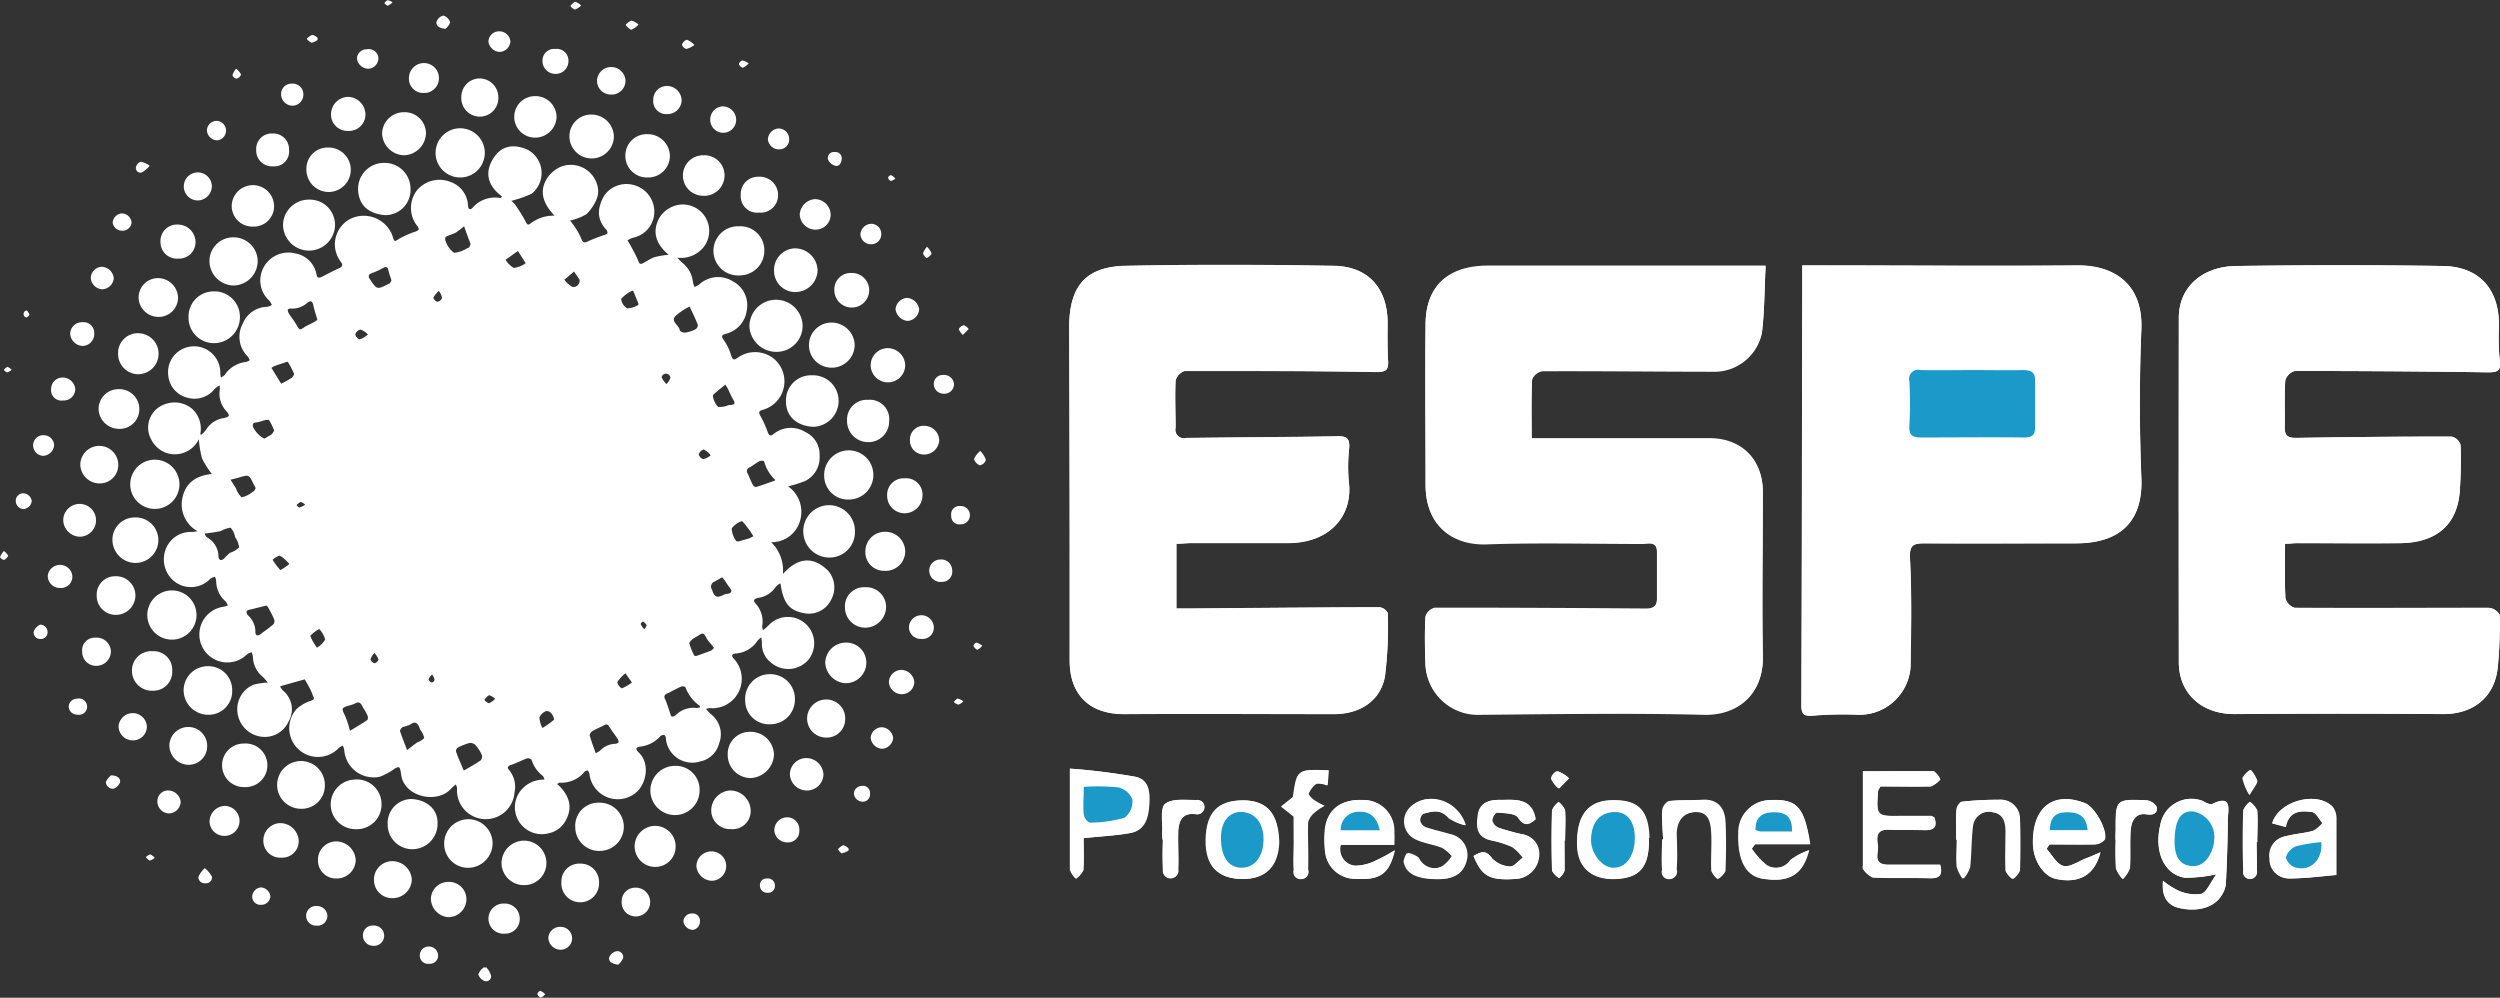 <svg id="mito_colours" data-name="mito colours" xmlns="http://www.w3.org/2000/svg" viewBox="0 0 304.82 121.65"><rect x="0" y="0" width="304.82" height="121.65" fill="#333333" stroke="none"/><defs><style>.cls-1{fill:#fff;}.cls-2{fill:#1b99c8;}</style></defs><title>espe</title><g id="Layer_1" data-name="Layer 1"><path class="cls-1" d="M3159.42,484h-2.91q-15.47,0-30.93,0c-4.87,0-7.57,2.47-7.62,7.07-0.06,6.54,0,13.09,0,19.63,0,5.23,3.57,7.33,7.43,7.2,6.35-.22,12.72-0.07,19.08-0.05,0.73,0,1.72-.34,1.7,1,0,1.91,0,3.82,0,5.73,0,1-.5,1.23-1.37,1.23-8.58-.06-17.15-0.11-25.73-0.1a1.59,1.59,0,0,0-1.13,1.06c-0.1,1.9-.06,3.82,0,5.73a6.4,6.4,0,0,0,6.68,6.18c9.08,0,18.16-.2,27.22,0,4.43,0.12,7.33-2.76,7.24-7.06-0.14-6.66,0-13.33,0-20,0-4-2.58-6.59-6.56-6.58-6,0-12,0-18,0h-3.63c0-2.59-.06-4.93.06-7.25a1.67,1.67,0,0,1,1.28-1c7,0,14.07,0,21.11.06a5.92,5.92,0,0,0,5.63-4.75C3159.28,489.52,3159.27,486.82,3159.42,484Zm63.33,33.93c0.71,0,1.19-.09,1.67-0.09,4.13,0,8.27,0,12.4,0,4.47-.07,7-2.31,7.24-6.46a52.9,52.9,0,0,0,.09-5.53,1.5,1.5,0,0,0-1.09-1q-9.44,0-18.87.16c-1,0-1.5-.17-1.48-1.28,0-1.91-.06-3.83.07-5.73a1.67,1.67,0,0,1,1.15-1.15q11.75,0,23.5.16c1.22,0,1.69-.14,1.5-1.5a26.21,26.21,0,0,1-.1-4.06c0.08-4.52-2.33-7.33-6.85-7.4-8.39-.13-16.79-0.12-25.18,0-4.24.06-7,2.65-7,6.3q0,21,0,42c0,3.89,2.86,6.36,6.81,6.33q12.68-.1,25.36,0c3.68,0,6.31-2,6.71-5.65a53.31,53.31,0,0,0,.25-6.44,1.71,1.71,0,0,0-1.31-.86c-7.9,0-15.79.05-23.69,0a1.67,1.67,0,0,1-1.13-1.17C3222.68,522.43,3222.75,520.27,3222.75,517.91Zm-135.17,0c0.73,0,1.33-.08,1.94-0.08,3.83,0,7.66,0,11.49,0,5.42,0.06,8.16-3.5,7.58-7.57a21.29,21.29,0,0,1,.06-4.06c0.05-1-.18-1.41-1.33-1.39-6.17.12-12.34,0.13-18.52,0.21a1.06,1.06,0,0,1-1.32-1.27c0-1.91-.07-3.83,0-5.73a1.67,1.67,0,0,1,1.12-1.18c7.78,0,15.56,0,23.33.13,1.19,0,1.54-.24,1.46-1.4-0.11-1.47-.08-3-0.06-4.44,0.06-4.27-2.29-7-6.53-7.1-8.46-.13-16.92-0.16-25.38,0-5,.1-6.93,2.57-6.91,7.56q0.1,20.28.06,40.57c0,4.18,2.44,6.55,6.66,6.52,8.52-.06,17,0,25.56,0,3.12,0,5.68-1.57,6.22-4.61a48.16,48.16,0,0,0,.34-7.72,1.32,1.32,0,0,0-1-.69c-7.59,0-15.18.09-22.77,0.15h-2v-7.89ZM3163.89,484c0,2.15,0,4.06,0,6q0,23.79-.1,47.58c0,1,.26,1.38,1.4,1.28a44.66,44.66,0,0,1,5.54-.11,6.24,6.24,0,0,0,6.37-5.86c0.07-4.38.16-8.77-.07-13.14-0.09-1.75.44-1.91,1.88-1.9,6.11,0.06,12.22,0,18.33,0,5.41,0,8.21-2.64,8-7.95-0.24-6-.25-12.1,0-18.14,0.23-5.66-3.49-7.83-7.79-7.79-10.24.1-20.49,0-30.73,0h-2.81ZM3180,551.31a1.4,1.4,0,0,0-.4-0.17c-1.23,0-2.47,0-3.7,0-3,0-3,0-2.79-3.06a2.32,2.32,0,0,1,.31-0.55c1.95,0,4,0,6.11,0a3,3,0,0,0,1.17-.84,2.45,2.45,0,0,0-.79-1c-2.87-.07-5.74,0-8.64,0,0,4,0,7.76,0,11.52a0.76,0.76,0,0,0,0,.36,3,3,0,0,0,1.21,1.06c2.34,0.11,4.69,0,7,.09,1.22,0,1.52-.44,1.2-1.64h-6.33c-2,0-1.12-1.48-1.27-2.42s-0.13-1.9,1.28-1.86,3,0,4.44.05C3180.07,552.87,3180.32,552.36,3180,551.31Zm27.89,7.72c-0.2,1.91.54,3,2,3.32,2.29,0.52,4.29-.13,5.14-1.57a3.18,3.18,0,0,0,.51-1.35c0.12-2.57.22-5.14,0.23-7.71,0-1.24.68-3.36-2-2a2.59,2.59,0,0,1-1-.4,3.84,3.84,0,0,0-5.23,2.94c-0.77,3.2.49,6,3,6.39a17.61,17.61,0,0,0,3.85-.42c-0.79,1.08-1.18,2.18-1.85,2.4a5,5,0,0,1-2.8-.41A8.93,8.93,0,0,1,3207.86,559Zm-131.6-5.22c2.06-.22,3.84-0.33,5.58-0.63s2.2-1.77,2.32-3.33,0-3.16-1.61-3.52a78.78,78.78,0,0,0-8-1c0,4.45,0,8.39,0,12.33a2.75,2.75,0,0,0,.7,1.08,2.83,2.83,0,0,0,.9-1.06C3076.33,556.43,3076.26,555.14,3076.26,553.81Zm124,1.72c-0.61.27-1.22,0.55-1.84,0.79-0.91.35-1.95,1.09-2.72,0.89s-1.38-1.35-2.05-2.09l0.37-.53c1.83,0,3.65,0,5.48,0a1.63,1.63,0,0,0,1.26-.61c0.38-1.1-1.23-3.94-2.35-4.39-3.87-1.55-6.49.46-6.4,4.9,0,2.06,1.29,4,2.81,4.31C3197.54,559.36,3199.49,558.44,3200.25,555.53Zm-86.13-.9c0-.76,0-1.19,0-1.62a3.75,3.75,0,0,0-3.86-3.85c-2.51-.11-4.18,1.08-4.54,3.36a12.17,12.17,0,0,0,0,2.94,3.69,3.69,0,0,0,3.78,3.31c2.87,0.15,4-.55,4.69-3.48a19.92,19.92,0,0,1-2.22,1.21,5.86,5.86,0,0,1-2.62.67,2,2,0,0,1-1.75-2.55h6.55Zm50.71-.08c-0.74-4.64-1.63-5.54-5-5.38a3.9,3.9,0,0,0-3.71,4c-0.11,3.34.92,5.27,3,5.58,3.13,0.47,4.8-.4,5.58-3.47a8.11,8.11,0,0,0-2.24,1.18,2.15,2.15,0,0,1-2.94.63,9.14,9.14,0,0,1-1.81-2l0.42-.55h6.74Zm58-2.1c0.37-2,1.85-2,3.26-1.81,0.48,0.08.84,0.87,1.26,1.34a3.69,3.69,0,0,1-1.12.94c-1.11.31-2.28,0.37-3.39,0.67a2.38,2.38,0,0,0-1.93,2.74,2.32,2.32,0,0,0,2.33,2.4c2,0,4.08-.28,5.75-0.42,0-2.29,0-4.54,0-6.79a2.43,2.43,0,0,0-.43-1.5c-1.86-2-6.56-.77-7.34,2Zm-77.61,1.35c-0.09-3.45-1.38-4.72-4.68-4.62-2.87.09-4.22,1.93-4.08,5.57,0.1,2.64,1.8,4.13,4.62,4C3144.1,558.7,3145.27,557.29,3145.18,553.81Zm-21.39,2.2c1,2.54,2,3,5.23,2.78a3,3,0,0,0,2.7-2.62,2.43,2.43,0,0,0-2.08-2.83,28.23,28.23,0,0,1-2.84-.79,1.31,1.31,0,0,1-.77-0.85,1.28,1.28,0,0,1,.56-1c0.91,0.09,2.25.06,2.62,0.62,0.84,1.25,1.37.78,2.11,0.21-0.45-2.75-2.57-2.33-4.35-2.37-1.19,0-2.41.22-2.63,1.74s-0.28,2.76,1.57,3.19a12.13,12.13,0,0,1,2.6.82,5.58,5.58,0,0,1,1.28,1.29c-0.51.39-1.06,1.12-1.53,1.08a3.26,3.26,0,0,1-2.25-1C3125.28,555.18,3124.7,555.49,3123.79,556Zm-28-6.79c-3.13,0-4.56,1.46-4.62,4.84q-0.07,4.66,4.34,4.74c2.89,0.06,4.48-1.56,4.53-4.58C3100,550.89,3098.66,549.26,3095.75,549.21Zm27,3c-1-3.1-4.59-4.06-6.48-2.35a2.42,2.42,0,0,0,.57,4.11c1,0.44,2.13.58,3.16,1a4.68,4.68,0,0,1,1.18,1,4.07,4.07,0,0,1-1.16,1.23,2.15,2.15,0,0,1-3-1,2.84,2.84,0,0,0-1.31-.58,2.46,2.46,0,0,0-.4,1c0.26,1.52,1.61,2.15,4.19,2.17,1.67,0,2.95-.57,3.36-2.25a2.59,2.59,0,0,0-2-3.22c-1-.3-2-0.51-3-0.85a1.17,1.17,0,0,1-.67-0.77,1,1,0,0,1,.43-0.88c1.11-.28,2.23-0.64,3.18.53A6,6,0,0,0,3122.76,552.24Zm24.17,1.71h-0.12c0,1.23-.07,2.47,0,3.69a0.88,0.88,0,1,0,1.66,0c0.1-1.41.05-2.83,0-4.24,0-1.61.78-2.7,2.34-2.77,1.76-.08,2,1.4,2,2.74s-0.08,3,0,4.42a2.67,2.67,0,0,0,.75,1,2.43,2.43,0,0,0,.86-0.92c0.07-2,.1-4.06,0-6.08-0.1-1.68-1-2.75-2.85-2.63-1.35.08-2.71,0-4,.15a1.47,1.47,0,0,0-.75,1.13C3146.75,551.61,3146.87,552.78,3146.92,553.95Zm35.73,0.08h0.08c0,1.11-.08,2.22,0,3.32a4.51,4.51,0,0,0,.72,1.42,4.11,4.11,0,0,0,.79-1.37c0.18-1.64.14-3.3,0.34-4.94a2,2,0,0,1,2.52-1.78c1.32,0.19,1.58,1.2,1.58,2.33,0,1.6-.08,3.2,0,4.8a2.55,2.55,0,0,0,.82,1,2.49,2.49,0,0,0,.82-1c0.06-2.09.08-4.18,0-6.27a2.33,2.33,0,0,0-2.53-2.38,40.25,40.25,0,0,0-4.53.24,1.48,1.48,0,0,0-.59,1.11C3182.6,551.68,3182.65,552.86,3182.65,554Zm-80.79-2.84c0,1,0,2.06,0,3.17s-0.11,2.23,0,3.33a0.88,0.88,0,1,0,1.66-.06c0.07-1.91-.06-3.82,0-5.73a2.41,2.41,0,0,1,.87-1.24,6.8,6.8,0,0,1,1.15-.76,8.73,8.73,0,0,1-1.1-.59,2.29,2.29,0,0,1-.86-0.85,2.84,2.84,0,0,1,1-1.28,2.8,2.8,0,0,1,1.33.22l0.14-1.83c-3.8-.14-3.8-0.14-4.29,3.24l-1.45,1.16Zm-16,2.82h0a35,35,0,0,0,0,3.69,0.93,0.93,0,1,0,1.84-.08c0.08-1.53-.06-3.08,0-4.62,0.07-1.24.45-2.28,2.1-2.11a0.87,0.87,0,1,0,.09-1.7c-1.29,0-2.9-.22-3.76.45-0.63.49-.29,2.25-0.36,3.44A7.21,7.21,0,0,0,3085.89,554Zm116.19,0a33.83,33.83,0,0,0,0,3.5,3.7,3.7,0,0,0,.83,1.31,3.59,3.59,0,0,0,.85-1.32c0.12-1.47,0-2.95.08-4.42,0.05-1.19.52-2.35,1.89-2.16,0.95,0.13,1.37-.09,1.32-0.86a1.65,1.65,0,0,0-1.27-.84c-3.77-.15-3.77-0.12-3.74,3.68C3202.08,553.22,3202.08,553.59,3202.08,554Zm17.21,0.32h0c0-1.29.07-2.58,0-3.86a2.86,2.86,0,0,0-.91-1.07,2.6,2.6,0,0,0-.78,1c-0.06,2.45-.06,4.9,0,7.35a0.84,0.84,0,1,0,1.63,0C3219.34,556.61,3219.28,555.44,3219.28,554.28Zm-84.4-.19h0c0-1.23.06-2.47,0-3.69a2.68,2.68,0,0,0-.78-1,2.57,2.57,0,0,0-.81,1q-0.08,3.69,0,7.38a2.41,2.41,0,0,0,.86.9,2.33,2.33,0,0,0,.66-0.89C3134.93,556.56,3134.89,555.32,3134.89,554.09Zm83.49-5.59c0.51-.93.95-1.36,0.9-1.72a3.88,3.88,0,0,0-.79-1.31,2.66,2.66,0,0,0-.94,1A6.31,6.31,0,0,0,3218.38,548.5Zm-83-2a3.64,3.64,0,0,0-1.37-.85,1.19,1.19,0,0,0-.74.93,3.5,3.5,0,0,0,.89,1.17Z" transform="translate(-2944.14 -451.62)"/><path class="cls-1" d="M3159.42,484c-0.14,2.84-.13,5.54-0.45,8.2a5.92,5.92,0,0,1-5.63,4.75c-7,0-14.07-.09-21.11-0.06a1.67,1.67,0,0,0-1.28,1c-0.12,2.33-.06,4.66-0.06,7.25h3.63c6,0,12,0,18,0,4,0,6.57,2.57,6.56,6.58,0,6.67-.11,13.34,0,20,0.09,4.3-2.8,7.18-7.24,7.06-9.07-.24-18.15-0.08-27.22,0a6.4,6.4,0,0,1-6.68-6.18c-0.07-1.91-.11-3.83,0-5.73a1.59,1.59,0,0,1,1.13-1.06c8.58,0,17.15,0,25.73.1,0.88,0,1.4-.19,1.37-1.23,0-1.91,0-3.82,0-5.73,0-1.36-1-1-1.7-1-6.36,0-12.72-.17-19.08.05-3.86.14-7.4-2-7.43-7.2,0-6.54-.07-13.09,0-19.63,0-4.6,2.74-7.06,7.62-7.07q15.47,0,30.93,0h2.91Z" transform="translate(-2944.14 -451.62)"/><path class="cls-1" d="M3222.75,517.91c0,2.36-.06,4.52.05,6.66a1.67,1.67,0,0,0,1.13,1.17c7.9,0,15.79,0,23.69,0a1.71,1.71,0,0,1,1.31.86,53.31,53.31,0,0,1-.25,6.44c-0.4,3.64-3,5.68-6.71,5.65q-12.68-.1-25.36,0c-3.95,0-6.8-2.44-6.81-6.33q-0.05-21,0-42c0-3.64,2.77-6.24,7-6.3,8.39-.11,16.79-0.13,25.18,0,4.52,0.07,6.93,2.88,6.85,7.4a26.21,26.21,0,0,0,.1,4.06c0.19,1.35-.29,1.52-1.5,1.5q-11.75-.18-23.5-0.16a1.67,1.67,0,0,0-1.15,1.15c-0.13,1.9,0,3.82-.07,5.73,0,1.1.46,1.29,1.48,1.28q9.43-.17,18.87-0.16a1.5,1.5,0,0,1,1.09,1,52.9,52.9,0,0,1-.09,5.53c-0.27,4.15-2.77,6.39-7.24,6.46-4.13.06-8.27,0-12.4,0C3223.93,517.82,3223.45,517.87,3222.75,517.91Z" transform="translate(-2944.14 -451.62)"/><path class="cls-1" d="M3087.57,517.91v7.89h2c7.59-.06,15.18-0.13,22.77-0.15a1.32,1.32,0,0,1,1,.69,48.16,48.16,0,0,1-.34,7.72c-0.54,3-3.1,4.63-6.22,4.61-8.52,0-17-.07-25.56,0-4.22,0-6.67-2.33-6.66-6.52q0-20.28-.06-40.57c0-5,1.93-7.46,6.91-7.56,8.46-.17,16.92-0.14,25.38,0,4.24,0.07,6.59,2.83,6.53,7.1,0,1.48,0,3,.06,4.44,0.08,1.17-.26,1.42-1.46,1.4-7.78-.12-15.55-0.15-23.33-0.13a1.67,1.67,0,0,0-1.12,1.18c-0.11,1.9,0,3.82,0,5.73a1.06,1.06,0,0,0,1.32,1.27c6.17-.09,12.34-0.09,18.52-0.21,1.16,0,1.38.4,1.33,1.39a21.29,21.29,0,0,0-.06,4.06c0.58,4.07-2.16,7.64-7.58,7.57-3.83,0-7.66,0-11.49,0C3088.9,517.82,3088.3,517.87,3087.57,517.91Z" transform="translate(-2944.14 -451.62)"/><path class="cls-1" d="M3163.89,484h2.81c10.25,0,20.49.07,30.73,0,4.3,0,8,2.13,7.79,7.79-0.25,6-.24,12.1,0,18.14,0.21,5.31-2.59,7.95-8,7.95-6.11,0-12.22,0-18.33,0-1.43,0-2,.15-1.88,1.9,0.23,4.37.14,8.76,0.07,13.14a6.24,6.24,0,0,1-6.37,5.86,44.66,44.66,0,0,0-5.54.11c-1.14.11-1.4-.23-1.4-1.28q0.07-23.79.1-47.58C3163.9,488,3163.89,486.13,3163.89,484Zm20.89,12.85v0c-2.15,0-4.3,0-6.45,0a1.12,1.12,0,0,0-1.37,1.39,50,50,0,0,1,0,5.33c-0.07,1.17.32,1.51,1.45,1.49,4.18-.07,8.36-0.1,12.54,0,1,0,1.33-.32,1.33-1.24q0-2.86,0-5.72c0-1-.46-1.23-1.39-1.19C3188.85,496.88,3186.81,496.83,3184.79,496.83Z" transform="translate(-2944.14 -451.62)"/><path class="cls-1" d="M3180,551.31c0.35,1,.09,1.56-1.17,1.49-1.48-.09-3,0-4.44-0.05s-1.44.87-1.28,1.86-0.72,2.43,1.27,2.42h6.33c0.32,1.2,0,1.67-1.2,1.64-2.34-.07-4.69,0-7-0.09a3,3,0,0,1-1.21-1.06,0.76,0.76,0,0,1,0-.36c0-3.76,0-7.52,0-11.52,2.9,0,5.77,0,8.64,0a2.45,2.45,0,0,1,.79,1,3,3,0,0,1-1.17.84c-2.08.09-4.16,0-6.11,0a2.32,2.32,0,0,0-.31.55c-0.22,3.1-.22,3.1,2.79,3.06,1.23,0,2.47,0,3.7,0A1.4,1.4,0,0,1,3180,551.31Z" transform="translate(-2944.14 -451.62)"/><path class="cls-1" d="M3207.86,559a8.93,8.93,0,0,0,1.87,1.19,5,5,0,0,0,2.8.41c0.67-.22,1.06-1.31,1.85-2.4a17.61,17.61,0,0,1-3.85.42c-2.51-.37-3.77-3.19-3-6.39a3.84,3.84,0,0,1,5.23-2.94,2.59,2.59,0,0,0,1,.4c2.7-1.36,2,.75,2,2,0,2.57-.11,5.14-0.23,7.71a3.18,3.18,0,0,1-.51,1.35c-0.84,1.44-2.85,2.09-5.14,1.57C3208.4,562,3207.66,560.95,3207.86,559Zm1.44-5.22c-0.1,2.3.65,3.39,2.32,3.4,1.25,0,2.37-1.4,2.49-3.15a3.17,3.17,0,0,0-2.54-3.5C3210.09,550.45,3209.4,551.44,3209.3,553.81Z" transform="translate(-2944.14 -451.62)"/><path class="cls-1" d="M3076.26,553.81c0,1.33.07,2.62,0,3.89a2.83,2.83,0,0,1-.9,1.06,2.75,2.75,0,0,1-.7-1.08c-0.05-3.94,0-7.88,0-12.33a78.78,78.78,0,0,1,8,1c1.65,0.36,1.73,2,1.61,3.52s-0.51,3-2.32,3.33S3078.32,553.59,3076.26,553.81Zm0-6.27c0,1.3-.06,2.33,0,3.36a1.4,1.4,0,0,0,.69,1,15.47,15.47,0,0,0,4.29-.6,2.57,2.57,0,0,0,.92-2.23,2.44,2.44,0,0,0-1.7-1.47A25.16,25.16,0,0,0,3076.25,547.54Z" transform="translate(-2944.14 -451.62)"/><path class="cls-1" d="M3200.25,555.53c-0.76,2.9-2.7,3.82-5.44,3.24-1.52-.32-2.77-2.24-2.81-4.31-0.09-4.44,2.53-6.45,6.4-4.9,1.12,0.45,2.73,3.28,2.35,4.39a1.63,1.63,0,0,1-1.26.61c-1.82.07-3.65,0-5.48,0l-0.37.53c0.67,0.74,1.24,1.87,2.05,2.09s1.81-.53,2.72-0.89C3199,556.08,3199.63,555.8,3200.25,555.53Zm-6.16-2.7h4.58c-0.13-1.9-1.27-2.22-2.67-2.18S3194.05,551.43,3194.09,552.83Z" transform="translate(-2944.14 -451.62)"/><path class="cls-1" d="M3114.12,554.63h-6.55a2,2,0,0,0,1.75,2.55,5.86,5.86,0,0,0,2.62-.67,19.92,19.92,0,0,0,2.22-1.21c-0.68,2.93-1.82,3.62-4.69,3.48a3.69,3.69,0,0,1-3.78-3.31,12.17,12.17,0,0,1,0-2.94c0.36-2.28,2-3.46,4.54-3.36a3.75,3.75,0,0,1,3.86,3.85C3114.15,553.44,3114.12,553.87,3114.12,554.63Zm-1.76-1.78c-0.36-1.69-1.27-2.34-2.64-2.24a2.18,2.18,0,0,0-2.12,2.24h4.76Z" transform="translate(-2944.14 -451.62)"/><path class="cls-1" d="M3164.83,554.56h-6.74l-0.42.55a9.14,9.14,0,0,0,1.81,2,2.15,2.15,0,0,0,2.94-.63,8.11,8.11,0,0,1,2.24-1.18c-0.78,3.06-2.46,3.94-5.58,3.47-2.08-.31-3.11-2.24-3-5.58a3.9,3.9,0,0,1,3.71-4C3163.21,549,3164.09,549.91,3164.83,554.56Zm-2.21-1.58c0.08-1.75-.72-2.35-2.21-2.34s-2.27.58-2.23,2.15a2.36,2.36,0,0,0,.58.19C3160,553,3161.19,553,3162.63,553Z" transform="translate(-2944.14 -451.62)"/><path class="cls-1" d="M3222.79,552.45l-1.63-.44c0.78-2.75,5.48-4,7.34-2a2.43,2.43,0,0,1,.43,1.5c0,2.25,0,4.5,0,6.79-1.67.14-3.71,0.43-5.75,0.42a2.32,2.32,0,0,1-2.33-2.4,2.38,2.38,0,0,1,1.93-2.74c1.11-.3,2.28-0.36,3.39-0.67a3.69,3.69,0,0,0,1.12-.94c-0.42-.47-0.78-1.27-1.26-1.34C3224.64,550.42,3223.16,550.44,3222.79,552.45Zm4.38,1.85a17.78,17.78,0,0,0-3.12.52,2.11,2.11,0,0,0-1.2,1.35,1.78,1.78,0,0,0,1.11,1.2C3225.82,557.94,3227.36,556.48,3227.17,554.3Z" transform="translate(-2944.14 -451.62)"/><path class="cls-1" d="M3145.18,553.81c0.09,3.48-1.08,4.9-4.14,5-2.82.09-4.52-1.4-4.62-4-0.13-3.63,1.22-5.48,4.08-5.57C3143.8,549.08,3145.09,550.36,3145.18,553.81Zm-1.72.1c0-2-.87-3.29-2.38-3.28-1.81,0-2.86,1.17-2.95,3.28-0.07,1.66,1.25,3.42,2.63,3.51C3142.31,557.52,3143.41,556.08,3143.47,553.9Z" transform="translate(-2944.14 -451.62)"/><path class="cls-1" d="M3123.79,556c0.91-.52,1.49-0.82,2.21.27a3.26,3.26,0,0,0,2.25,1c0.48,0,1-.69,1.53-1.08a5.58,5.58,0,0,0-1.28-1.29,12.13,12.13,0,0,0-2.6-.82c-1.85-.43-1.78-1.79-1.57-3.19s1.45-1.77,2.63-1.74c1.78,0,3.89-.39,4.35,2.37-0.73.57-1.27,1-2.11-.21-0.37-.56-1.71-0.52-2.62-0.62a1.28,1.28,0,0,0-.56,1,1.31,1.31,0,0,0,.77.85,28.23,28.23,0,0,0,2.84.79,2.43,2.43,0,0,1,2.08,2.83,3,3,0,0,1-2.7,2.62C3125.82,559,3124.83,558.54,3123.79,556Z" transform="translate(-2944.14 -451.62)"/><path class="cls-1" d="M3095.75,549.21c2.91,0,4.3,1.68,4.25,5,0,3-1.64,4.64-4.53,4.58s-4.39-1.63-4.34-4.74C3091.18,550.67,3092.62,549.17,3095.75,549.21Zm-2.74,4.55c0,2.22.94,3.65,2.48,3.66s2.72-1.38,2.72-3.48-1-3.25-2.67-3.32C3094,550.57,3093,551.82,3093,553.76Z" transform="translate(-2944.14 -451.62)"/><path class="cls-1" d="M3122.76,552.24a6,6,0,0,1-2-.86c-1-1.16-2.08-.81-3.18-0.53a1,1,0,0,0-.43.88,1.17,1.17,0,0,0,.67.77c1,0.34,2,.55,3,0.85a2.59,2.59,0,0,1,2,3.22c-0.42,1.69-1.69,2.26-3.36,2.25-2.58,0-3.93-.65-4.19-2.17a2.46,2.46,0,0,1,.4-1,2.84,2.84,0,0,1,1.31.58,2.15,2.15,0,0,0,3,1,4.07,4.07,0,0,0,1.16-1.23,4.68,4.68,0,0,0-1.18-1c-1-.4-2.16-0.54-3.16-1a2.42,2.42,0,0,1-.57-4.11C3118.17,548.18,3121.75,549.13,3122.76,552.24Z" transform="translate(-2944.14 -451.62)"/><path class="cls-1" d="M3146.92,553.95c-0.05-1.17-.18-2.34-0.12-3.5a1.47,1.47,0,0,1,.75-1.13c1.34-.15,2.7-0.07,4-0.15,1.9-.11,2.75,1,2.85,2.63,0.12,2,.09,4.06,0,6.08a2.43,2.43,0,0,1-.86.92,2.67,2.67,0,0,1-.75-1c-0.07-1.47.06-3,0-4.42s-0.24-2.82-2-2.74c-1.55.07-2.36,1.16-2.34,2.77,0,1.41.07,2.83,0,4.24a0.88,0.88,0,1,1-1.66,0c-0.11-1.22,0-2.46,0-3.69h0.12Z" transform="translate(-2944.14 -451.62)"/><path class="cls-1" d="M3182.65,554c0-1.17-.05-2.34,0-3.51a1.48,1.48,0,0,1,.59-1.11,40.25,40.25,0,0,1,4.53-.24,2.33,2.33,0,0,1,2.53,2.38c0.12,2.08.1,4.18,0,6.27a2.49,2.49,0,0,1-.82,1,2.55,2.55,0,0,1-.82-1c-0.07-1.6,0-3.2,0-4.8,0-1.13-.26-2.14-1.58-2.33a2,2,0,0,0-2.52,1.78c-0.19,1.64-.15,3.3-0.34,4.94a4.11,4.11,0,0,1-.79,1.37,4.51,4.51,0,0,1-.72-1.42c-0.11-1.1,0-2.21,0-3.32h-0.08Z" transform="translate(-2944.14 -451.62)"/><path class="cls-1" d="M3101.86,551.19l-1.54-1.23,1.45-1.16c0.49-3.38.49-3.38,4.29-3.24l-0.14,1.83a2.8,2.8,0,0,0-1.33-.22,2.84,2.84,0,0,0-1,1.28,2.29,2.29,0,0,0,.86.85,8.73,8.73,0,0,0,1.1.59,6.8,6.8,0,0,0-1.15.76,2.41,2.41,0,0,0-.87,1.24c-0.07,1.91.06,3.82,0,5.73a0.88,0.88,0,1,1-1.66.06c-0.09-1.1,0-2.22,0-3.33S3101.86,552.15,3101.86,551.19Z" transform="translate(-2944.14 -451.62)"/><path class="cls-1" d="M3085.89,554a7.21,7.21,0,0,1-.06-0.92c0.07-1.19-.27-2.95.36-3.44,0.86-.67,2.47-0.45,3.76-0.45a0.87,0.87,0,1,1-.09,1.7c-1.65-.17-2,0.88-2.1,2.11-0.08,1.53.06,3.08,0,4.62a0.93,0.93,0,1,1-1.84.08,35,35,0,0,1,0-3.69h0Z" transform="translate(-2944.14 -451.62)"/><path class="cls-1" d="M3202.08,554c0-.37,0-0.74,0-1.11,0-3.8,0-3.83,3.74-3.68a1.65,1.65,0,0,1,1.27.84c0.06,0.77-.37,1-1.32.86-1.37-.19-1.84,1-1.89,2.16-0.07,1.47,0,3-.08,4.42a3.59,3.59,0,0,1-.85,1.32,3.7,3.7,0,0,1-.83-1.31A33.24,33.24,0,0,1,3202.08,554Z" transform="translate(-2944.14 -451.62)"/><path class="cls-1" d="M3219.28,554.28c0,1.16.06,2.32,0,3.48a0.84,0.84,0,1,1-1.63,0c-0.09-2.45-.09-4.9,0-7.35a2.6,2.6,0,0,1,.78-1,2.86,2.86,0,0,1,.91,1.07c0.12,1.28,0,2.57,0,3.86h0Z" transform="translate(-2944.14 -451.62)"/><path class="cls-1" d="M3134.89,554.09c0,1.23,0,2.47,0,3.69a2.33,2.33,0,0,1-.66.89,2.41,2.41,0,0,1-.86-0.9q-0.13-3.69,0-7.38a2.57,2.57,0,0,1,.81-1,2.68,2.68,0,0,1,.78,1c0.1,1.22,0,2.46,0,3.69h0Z" transform="translate(-2944.14 -451.62)"/><path class="cls-1" d="M3218.38,548.5a6.31,6.31,0,0,1-.84-2,2.66,2.66,0,0,1,.94-1,3.88,3.88,0,0,1,.79,1.31C3219.32,547.14,3218.89,547.57,3218.38,548.5Z" transform="translate(-2944.14 -451.62)"/><path class="cls-1" d="M3135.35,546.49l-1.22,1.25a3.5,3.5,0,0,1-.89-1.17,1.19,1.19,0,0,1,.74-0.93A3.64,3.64,0,0,1,3135.35,546.49Z" transform="translate(-2944.14 -451.62)"/><path class="cls-2" d="M3192.27,498q0,2.86,0,5.72c0,0.91-.32,1.24-1.33,1.24-4.18-.05-8.36,0-12.55,0-1.13,0-1.52-.32-1.44-1.49a51.26,51.26,0,0,0,0-5.34,1.12,1.12,0,0,1,1.38-1.39c2.15,0.05,4.3,0,6.45,0v0c2,0,4.06.05,6.09,0C3191.81,496.77,3192.27,497,3192.27,498Z" transform="translate(-2944.14 -451.62)"/><path class="cls-2" d="M3214.11,554.06c-0.13,1.75-1.24,3.17-2.5,3.16-1.67,0-2.42-1.11-2.32-3.41s0.79-3.36,2.27-3.25A3.18,3.18,0,0,1,3214.11,554.06Z" transform="translate(-2944.14 -451.62)"/><path class="cls-2" d="M3081.27,551.32a15.56,15.56,0,0,1-4.3.6,1.42,1.42,0,0,1-.69-1c-0.1-1,0-2.06,0-3.36a24.71,24.71,0,0,1,4.23.07,2.44,2.44,0,0,1,1.7,1.47A2.56,2.56,0,0,1,3081.27,551.32Z" transform="translate(-2944.14 -451.62)"/><path class="cls-2" d="M3198.67,552.84h-4.59c0-1.42.58-2.14,1.92-2.18S3198.54,550.93,3198.67,552.84Z" transform="translate(-2944.14 -451.62)"/><path class="cls-2" d="M3112.37,552.85h-4.76a2.17,2.17,0,0,1,2.11-2.25C3111.1,550.51,3112,551.16,3112.37,552.85Z" transform="translate(-2944.14 -451.62)"/><path class="cls-2" d="M3162.63,553c-1.44,0-2.65,0-3.86,0a2.34,2.34,0,0,1-.59-0.19c0-1.56.79-2.13,2.24-2.15S3162.7,551.22,3162.63,553Z" transform="translate(-2944.14 -451.62)"/><path class="cls-2" d="M3227.17,554.3c0.19,2.18-1.35,3.63-3.21,3.07a1.78,1.78,0,0,1-1.11-1.2,2.11,2.11,0,0,1,1.2-1.35A17.78,17.78,0,0,1,3227.17,554.3Z" transform="translate(-2944.14 -451.62)"/><path class="cls-2" d="M3143.47,553.9c-0.05,2.18-1.16,3.61-2.71,3.52-1.38-.09-2.7-1.86-2.63-3.51,0.09-2.12,1.14-3.28,2.95-3.28C3142.59,550.62,3143.51,551.88,3143.47,553.9Z" transform="translate(-2944.14 -451.62)"/><path class="cls-2" d="M3098.2,553.94c0,2.1-1.08,3.5-2.71,3.48s-2.5-1.44-2.48-3.67c0-1.94,1-3.19,2.53-3.13C3097.19,550.7,3098.2,552,3098.2,553.94Z" transform="translate(-2944.14 -451.62)"/></g><path class="cls-1" d="M2981.29,534.45l-3,.85a2,2,0,0,0,.35.52,2.94,2.94,0,0,1,.68,3.78,3.17,3.17,0,0,1-3.57,1.8,3.36,3.36,0,0,1-2.66-2.94,3.24,3.24,0,0,1,2-3.37,9.74,9.74,0,0,1,1.7-.25,7.31,7.31,0,0,0-.65-0.73,3.21,3.21,0,0,1-1.16-2.38,3,3,0,0,0-.15-0.59,1.87,1.87,0,0,0-.6.29,3.41,3.41,0,1,1-2.82-5.83,2.58,2.58,0,0,0,.51-0.17,1.91,1.91,0,0,0-.29-0.5,3.25,3.25,0,0,1-1.13-2.47,2,2,0,0,0-.15-0.52,1.83,1.83,0,0,0-.55.23,3.26,3.26,0,0,1-4.55.21,3.45,3.45,0,0,1-.65-4.32,3.24,3.24,0,0,1,2.82-1.58,2.67,2.67,0,0,0,.79-0.1,3.73,3.73,0,0,1-1.81-4.14c0.42-1.81,1.7-2.63,3.57-2.83a11.43,11.43,0,0,1-1.2-1.9,12.19,12.19,0,0,1-.38-2.34,3.26,3.26,0,0,1-4.14,1.61,3.34,3.34,0,0,1-1.67-1.57,3,3,0,0,1,1.63-4.29,3.35,3.35,0,0,1,3.34.53,3.29,3.29,0,0,1,1,3.14l0.19,0a4,4,0,0,0,.54-0.6,3.07,3.07,0,0,1,2.16-1.4c0.69-.15.76-0.3,0.32-0.82a3.11,3.11,0,0,1-.83-2.58,3.33,3.33,0,0,0,0-.57,2.08,2.08,0,0,0-.61.41,3.12,3.12,0,0,1-3.34,1.08,3.07,3.07,0,0,1-2.33-2.78,3.13,3.13,0,0,1,1.85-3.21A3.2,3.2,0,0,1,2971,497c0,0.18,0,.36.09,0.65a1.78,1.78,0,0,0,.45-0.32,3.58,3.58,0,0,1,2.62-1.58,1.73,1.73,0,0,0,.43-0.2,1.92,1.92,0,0,0-.25-0.47,3.36,3.36,0,0,1-.6-4,3.26,3.26,0,0,1,3-2.05,1.81,1.81,0,0,0,.55-0.22,1.94,1.94,0,0,0-.31-0.53,3.32,3.32,0,0,1-.66-4.13,3.43,3.43,0,0,1,3.87-1.62,3.17,3.17,0,0,1,2.55,2.6c0.08,0.43.33,0.39,0.64,0.24,0.71-.36,1.42-0.74,2.15-1.07,0.42-.19.39-0.42,0.19-0.73a3.49,3.49,0,0,1,1.47-5.41,3.74,3.74,0,0,1,4.8,2.2c0.24,0.83.24,0.75,0.94,0.3a12.07,12.07,0,0,1,1.82-.79,0.83,0.83,0,0,0,.44-0.26,0.65,0.65,0,0,0-.2-0.47,3.53,3.53,0,0,1,0-4.33,3.59,3.59,0,0,1,4.1-1,3.18,3.18,0,0,1,2.11,2.83c0,0.36.19,0.71,0.56,0.31a3.61,3.61,0,0,1,3.23-1.21,0.41,0.41,0,0,0,.21,0,0.8,0.8,0,0,0,.15-0.17c-1.78-1.31-2.21-3-.93-4.83,0.94-1.36,2.36-1.59,4-.89a3.22,3.22,0,0,1,.54,5.39,14,14,0,0,1-2.47.87,3.39,3.39,0,0,1,.5.52,18.66,18.66,0,0,1,1.15,1.84c0.16,0.3.28,0.7,0.62,0.45a4.54,4.54,0,0,1,3-1c-1.43-1.5-1.93-3-.87-4.63a3.85,3.85,0,0,1,1.68-1.36,3.34,3.34,0,0,1,4.34,2.09,2.6,2.6,0,0,1-.08,2,5.49,5.49,0,0,1-1.19,1.72,7.33,7.33,0,0,1-2,.78,5.94,5.94,0,0,1,.45.57,8.78,8.78,0,0,1,.91,1.59c0.2,0.56.4,0.59,0.89,0.34s1.23-.49,1.85-0.73a0.9,0.9,0,0,0,.47-0.22,0.64,0.64,0,0,0-.19-0.49c-1.2-1.32-1-2.71-.21-4.11a3.3,3.3,0,0,1,3.48-1.32,3.37,3.37,0,0,1,2.61,2.91,3.25,3.25,0,0,1-2.59,3.55,2.37,2.37,0,0,0-.66.33c0.12,0.19.25,0.38,0.35,0.57,0.32,0.6.66,1.19,0.92,1.81,0.12,0.29.18,0.6,0.56,0.42s0.94-.58,1.45-0.76a11.13,11.13,0,0,1,1.74-.3c-1.67-1.38-2.08-3-1-4.71a3.58,3.58,0,0,1,1.76-1.27,3.22,3.22,0,0,1,3.44,5.13,3.57,3.57,0,0,1-3.14,1.21,6.18,6.18,0,0,0,.58.6,3.45,3.45,0,0,1,1.32,2.39,4.6,4.6,0,0,0,.18.58,2.65,2.65,0,0,0,.58-0.3,3.38,3.38,0,0,1,4.07-.41,3.3,3.3,0,0,1,1.73,3.57,3.37,3.37,0,0,1-2.45,2.82c-0.71.2-.68,0.32-0.27,0.91a6.54,6.54,0,0,1,.81,1.73c0.16,0.5.32,0.68,0.78,0.33a3.63,3.63,0,0,1,4.52.17,3.6,3.6,0,0,1-1.41,6.15c-0.55.15-.55,0.34-0.29,0.8a12.6,12.6,0,0,1,.87,1.93c0.15,0.4.33,0.53,0.67,0.26a3.34,3.34,0,0,1,3.9-.28,3,3,0,0,1,1.75,2.91,3.18,3.18,0,0,1-1.77,3.07,15,15,0,0,1-2.07.65,3.8,3.8,0,0,1,1.49,4.09,3.6,3.6,0,0,1-3.55,2.72,4.81,4.81,0,0,1,1.43,3.87c1.81-2,3.65-2.23,5.53-.37a3.12,3.12,0,0,1,.32,3.57,3,3,0,0,1-3.25,1.59c-1.85-.35-2.55-1.21-2.9-3.65a2,2,0,0,0-.55.4,3.08,3.08,0,0,1-2.17,1.38c-0.44.08-.67,0.29-0.33,0.67a3.24,3.24,0,0,1,.82,2.79,2,2,0,0,0,.1.48,6.6,6.6,0,0,0,.67-0.58,3.21,3.21,0,0,1,4.86,4.19,3.24,3.24,0,0,1-4.52.37,2.87,2.87,0,0,1-1.14-2.44,4,4,0,0,0-.09-0.67,3.16,3.16,0,0,0-.47.44,3.43,3.43,0,0,1-2.64,1.53c-0.47.05-.55,0.29-0.25,0.61a3.59,3.59,0,0,1-2.94,6.05,2.16,2.16,0,0,0-.42.09,5.1,5.1,0,0,0,.59.65,3.07,3.07,0,0,1,1,3.56,3,3,0,0,1-2.34,2.21,3.22,3.22,0,0,1-4.15-2.82,0.56,0.56,0,0,0-.18-0.42,0.63,0.63,0,0,0-.5.16,3.89,3.89,0,0,1-2.5,1.27c-0.65.1-.41,0.45-0.11,0.73,1.44,1.38.91,4.09-.66,5.1a3.47,3.47,0,0,1-5.36-2.44,1,1,0,0,0-.21-0.48,0.47,0.47,0,0,0-.37.12,3.67,3.67,0,0,1-3.1,1.36,1.09,1.09,0,0,0-.26.17c1.41,1.25,2,2.77,1,4.5a3,3,0,0,1-2,1.49,3.28,3.28,0,0,1-3.34-5.33,3.54,3.54,0,0,1,2.78-1.2,1.15,1.15,0,0,0-.17-0.43,4,4,0,0,1-1.4-2,0.62,0.62,0,0,0-.56-0.16c-0.64.23-1.25,0.57-1.9,0.78s-0.41.48-.19,0.75a3.2,3.2,0,0,1,.57,2.64,3.51,3.51,0,0,1-7-.54,2,2,0,0,0-.15-0.45,5.7,5.7,0,0,0-.56.49c-1.56,1.8-5.24,1.16-6-1.19-0.1-.32-0.12-0.66-0.19-1a0.69,0.69,0,0,0-.19-0.41,0.93,0.93,0,0,0-.5.17,8.06,8.06,0,0,1-1.84,1,3.6,3.6,0,0,1-4.33-3.3,1.71,1.71,0,0,0-.18-0.5,2,2,0,0,0-.46.27,3.5,3.5,0,1,1-5.12-4.78,4.85,4.85,0,0,1,1.65-.94c0.38-.15.54-0.23,0.29-0.64C2982.12,535.87,2981.71,535.15,2981.29,534.45Zm-12.19-17.77a1.43,1.43,0,0,0,.09.23,0.57,0.57,0,0,0,.18.22,2.71,2.71,0,0,1,1.41,2.42,0.47,0.47,0,0,0,.25.36,0.61,0.61,0,0,0,.43-0.19,8.68,8.68,0,0,1,.71-0.69,3,3,0,0,0,1.12-.66,2.57,2.57,0,0,0-.48-1.25,2.43,2.43,0,0,0-.55-1.16,3.24,3.24,0,0,0-1.2.41C2970.43,516.52,2969.78,516.58,2969.11,516.68Zm60.37,21.2a0.47,0.47,0,0,0,0-.19,4.77,4.77,0,0,1-1.76-2.29,0.63,0.63,0,0,0-.52-0.07c-0.58.26-1.14,0.59-1.72,0.86a0.42,0.42,0,0,0-.23.67c0.24,0.56.41,1.15,0.61,1.73a0.83,0.83,0,0,0,.2.41,0.75,0.75,0,0,0,.49-0.19,3,3,0,0,1,2.49-.87A2,2,0,0,0,3029.48,537.88Zm-52.84-12.43-2,.5a0.72,0.72,0,0,0-.42.18,0.64,0.64,0,0,0,.15.5,2.71,2.71,0,0,1,.92,2.1,0.43,0.43,0,0,0,.17.35,0.47,0.47,0,0,0,.38-0.09c0.55-.4,1.11-0.79,1.63-1.24a0.64,0.64,0,0,0,.12-0.58,13.64,13.64,0,0,0-.73-1.46A1,1,0,0,0,2976.63,525.45Zm40.14,18a2.18,2.18,0,0,0,.54-0.31,2.65,2.65,0,0,1,1.85-.83,0.56,0.56,0,0,0,.41-0.19,0.89,0.89,0,0,0-.18-0.5c-0.29-.43-0.61-0.84-0.89-1.28s-0.37-.48-0.75-0.27-0.91.41-1.34,0.67a0.74,0.74,0,0,0-.37.52C3016.23,542,3016.5,542.66,3016.77,543.45Zm-33.93-52.84c-0.19-.67-0.38-1.2-0.49-1.75s-0.35-.63-0.77-0.3a2.69,2.69,0,0,1-2,.68,0.52,0.52,0,0,0-.36.14,1.08,1.08,0,0,0,.16.5c0.34,0.51.73,1,1,1.51s0.41,0.44.78,0.18,0.84-.43,1.25-0.67A2.16,2.16,0,0,0,2982.84,490.61Zm17.81,54.92a0.15,0.15,0,0,0,.12,0c0.69-.4,1.39-0.78,2-1.22a0.71,0.71,0,0,0,.11-0.66,4.72,4.72,0,0,0-.76-1.18,0.9,0.9,0,0,0-.73-0.26,6.81,6.81,0,0,0-1.44.57,0.53,0.53,0,0,0-.21.47C3000,544,3000.33,544.71,3000.66,545.53Zm-13.85-4.8c0.74-.45,1.46-0.86,2.13-1.32a0.67,0.67,0,0,0,0-.59c-0.17-.39-0.43-0.74-0.62-1.11s-0.41-.58-0.85-0.33a2.87,2.87,0,0,1-.6.22c-1.14.34-1.11,0.32-.61,1.38A11.52,11.52,0,0,1,2986.81,540.74Zm51.83-30.53a0.14,0.14,0,0,0,0-.1,4.85,4.85,0,0,1-1.33-2.25,0.77,0.77,0,0,0-.56,0c-0.42.22-.79,0.53-1.2,0.76a0.48,0.48,0,0,0-.24.75c0.22,0.45.39,0.92,0.62,1.36a0.56,0.56,0,0,0,.38.29C3037.08,510.77,3037.85,510.49,3038.64,510.21Zm-37.9-31a9.25,9.25,0,0,1-1,.77c-0.39.22-.85,0.31-1.24,0.53a0.61,0.61,0,0,0,0,.56,3,3,0,0,0,1,1.38,3.35,3.35,0,0,0,1.61-.56,0.46,0.46,0,0,0,.2-0.07,0.82,0.82,0,0,0,.21-0.46C3001.26,480.7,3001,480,3000.74,479.24Zm-6.95,63.87c0.41-.31.81-0.64,1.23-0.93a2.28,2.28,0,0,0,.85-0.53,2.21,2.21,0,0,0-.47-1,1.69,1.69,0,0,1-.08-0.2c-0.22-.58-0.49-0.93-1.16-0.44a7.18,7.18,0,0,1-.88.29,0.69,0.69,0,0,0-.36.49C2993.18,541.57,2993.48,542.3,2993.79,543.12ZM3028.23,489a7,7,0,0,0-1.78,1.2c-0.53.65,0.52,1.09,0.59,1.75a0.91,0.91,0,0,0,.69.22,4.19,4.19,0,0,0,1.21-.4,0.63,0.63,0,0,0,.29-0.52C3028.94,490.49,3028.59,489.78,3028.23,489Zm-52.91,22.14c-0.11-.22-0.23-0.43-0.33-0.64-0.5-1-.5-1-1.6-0.69-0.37.12-.76,0.2-1.14,0.3l0.66,1.05a2.69,2.69,0,0,0,.7,1.1,3.25,3.25,0,0,0,1.31-.65,0.78,0.78,0,0,0,.23-0.16A1.88,1.88,0,0,0,2975.32,511.11Zm55.89,19.48-0.35-.44a4.9,4.9,0,0,1-.53-0.67c-0.42-.78-0.44-0.8-1.21-0.29a2.75,2.75,0,0,0-.31.17,1.67,1.67,0,0,0-.63.63,7.34,7.34,0,0,0,.62,1.55,0.47,0.47,0,0,0,.33,0c0.58-.2,1.16-0.41,1.73-0.63A1.53,1.53,0,0,0,3031.21,530.59Zm-52.8-32.21a13.69,13.69,0,0,0,1.26-.7,0.73,0.73,0,0,0,.32-0.53,11.7,11.7,0,0,0-.76-1.45,0.64,0.64,0,0,0-.26.06c-0.47.15-.94,0.31-1.4,0.48a1.53,1.53,0,0,0-.33.21C2977.61,497.08,2978,497.73,2978.41,498.38Zm13.47-12.59c-0.14-.45-0.3-0.85-0.39-1.26s-0.28-.47-0.65-0.26a8,8,0,0,1-1.34.61c-0.45.16-.5,0.39-0.26,0.75,0.86,1.29.87,1.29,2.26,0.58a0.54,0.54,0,0,0,.19-0.1A2.65,2.65,0,0,0,2991.88,485.79Zm40.68,12.71c-0.55.45-1,.81-1.45,1.21a0.52,0.52,0,0,0,0,.4,2.27,2.27,0,0,0,.59,1.09A2.56,2.56,0,0,0,3033,501l0.28,0c0.43-.06.53-0.22,0.28-0.62s-0.43-.88-0.65-1.32A5.57,5.57,0,0,0,3032.56,498.5ZM3036,517c-0.16-.25-0.26-0.41-0.36-0.57s-0.31-.42-0.47-0.62a3,3,0,0,0-.56-0.65,2.4,2.4,0,0,0-1.26.91,3,3,0,0,0,.56,1.53,0.65,0.65,0,0,0,.39,0c0.41-.11.81-0.22,1.21-0.35A4.57,4.57,0,0,0,3036,517Zm-58.41-12.82a6.75,6.75,0,0,0-.66-1.36,2,2,0,0,0-.9.16l-0.42.11c-0.31.07-.74,0-0.63,0.56a3.2,3.2,0,0,0,1.36,1.44l0.06,0c0.29-.17.58-0.33,0.86-0.51A1.92,1.92,0,0,0,2977.54,504.16ZM3032.2,522l-0.91.52a0.65,0.65,0,0,0-.33,1c0.28,1,.7,1,1.46.6a1.34,1.34,0,0,1,.42-0.09c0.49-.09.62-0.31,0.29-0.73s-0.4-.59-0.6-0.88C3032.43,522.29,3032.32,522.18,3032.2,522ZM3022,488.69c-0.22-.55-0.41-1-0.61-1.52a0.24,0.24,0,0,0-.17-0.11,4.36,4.36,0,0,0-1.34,1,1.5,1.5,0,0,0,.73,1.15,2.45,2.45,0,0,0,1.31-.39A0.3,0.3,0,0,0,3022,488.69Zm-13.78-5-0.93-1.47-1.51,1.07a3,3,0,0,0,1,1A3.24,3.24,0,0,0,3008.2,483.74Zm-25.12,44.6a4.15,4.15,0,0,0-1.13.86,6.22,6.22,0,0,0,.82,1.44,2.76,2.76,0,0,0,1-1A3.08,3.08,0,0,0,2983.08,528.33Zm31.72-42.56-0.69-1-1.18,1a3,3,0,0,0,1,.88A0.77,0.77,0,0,0,3014.81,485.78Zm-4.51,54.63a8.84,8.84,0,0,0,1.39-1,1.45,1.45,0,0,0-.38-0.81,0.71,0.71,0,0,0-.63-0.22,1.54,1.54,0,0,0-.78.77A3,3,0,0,0,3010.29,540.4Zm-30.91-20a5,5,0,0,0-1.14-1,2,2,0,0,0-.88.52,8.38,8.38,0,0,0,.94,1.25A6.31,6.31,0,0,0,2979.38,520.42Zm41,13.35a4.61,4.61,0,0,0-1,1.08,1.22,1.22,0,0,0,.56.76,5.93,5.93,0,0,0,1.23-.71ZM2989,492.4a2.38,2.38,0,0,0-.9-0.6,0.89,0.89,0,0,0-.64.58,0.83,0.83,0,0,0,.54.62A2.86,2.86,0,0,0,2989,492.4Zm41.78,14.72a2.37,2.37,0,0,0-.85-0.7,0.9,0.9,0,0,0-.59.62,0.82,0.82,0,0,0,.56.56A2.21,2.21,0,0,0,3030.8,507.13Zm-33.15-20a2.61,2.61,0,0,0-.65.8,0.72,0.72,0,0,0,.5.5,0.75,0.75,0,0,0,.56-0.46A2.08,2.08,0,0,0,2997.66,487.1Zm27.75,11.35a2,2,0,0,0,.5-0.78,0.54,0.54,0,0,0-1.07-.07A2.39,2.39,0,0,0,3025.41,498.45Zm-20.87,38.35a1.89,1.89,0,0,0-.74-0.44,2,2,0,0,0-.57.59,1.28,1.28,0,0,0,.56.4A2.36,2.36,0,0,0,3004.53,536.8Zm-14.74-5.57a2,2,0,0,0-.45.77,0.7,0.7,0,0,0,.48.47,0.66,0.66,0,0,0,.49-0.45A2.28,2.28,0,0,0,2989.79,531.23Zm-8.41-18.08a1.55,1.55,0,0,0-.55-0.36,2,2,0,0,0-.51.39,0.84,0.84,0,0,0,.32.3A3.14,3.14,0,0,0,2981.38,513.15Zm41.3,15.21a1.55,1.55,0,0,0,.33-0.54,1.28,1.28,0,0,0-.45-0.44,0.63,0.63,0,0,0-.29.3A3.35,3.35,0,0,0,3022.68,528.35Zm-25.85,5.5a1.56,1.56,0,0,0-.42.57,0.63,0.63,0,0,0,.39.4,0.53,0.53,0,0,0,.35-0.34A1.71,1.71,0,0,0,2996.83,533.86Z" transform="translate(-2944.14 -451.62)"/><path class="cls-1" d="M3042,491.3a3.17,3.17,0,0,1-3.08,3.22,3.29,3.29,0,0,1-3.4-3A3.24,3.24,0,0,1,3042,491.3Z" transform="translate(-2944.14 -451.62)"/><path class="cls-1" d="M2991,471.48a3.15,3.15,0,0,1,3.19,3.11,3.07,3.07,0,0,1-3.09,3.26c-2-.15-3.26-1.2-3.3-3.18A3.16,3.16,0,0,1,2991,471.48Z" transform="translate(-2944.14 -451.62)"/><path class="cls-1" d="M3043.14,497.38a3.12,3.12,0,0,1,3.25,3,3.17,3.17,0,0,1-3.11,3.28c-1.83-.09-3.27-1.15-3.3-3A3.05,3.05,0,0,1,3043.14,497.38Z" transform="translate(-2944.14 -451.62)"/><path class="cls-1" d="M2978.65,479.05a3.14,3.14,0,0,1,3.21-3.09,3.07,3.07,0,0,1,3.13,3A3.17,3.17,0,1,1,2978.65,479.05Z" transform="translate(-2944.14 -451.62)"/><path class="cls-1" d="M3048.38,516.46a3.09,3.09,0,0,1-3.14,3.14,3.18,3.18,0,0,1-3.15-3A3.15,3.15,0,1,1,3048.38,516.46Z" transform="translate(-2944.14 -451.62)"/><path class="cls-1" d="M2967.13,490.3a3.05,3.05,0,0,1,3-3.15,3.1,3.1,0,0,1,3.26,3,3.17,3.17,0,0,1-3.15,3.31A3.09,3.09,0,0,1,2967.13,490.3Z" transform="translate(-2944.14 -451.62)"/><path class="cls-1" d="M3035,537a3,3,0,0,1,3-3.18,3,3,0,0,1,3.06,3,3,3,0,0,1-3,3.11A2.9,2.9,0,0,1,3035,537Z" transform="translate(-2944.14 -451.62)"/><path class="cls-1" d="M2987.59,552.72a3,3,0,0,1-.2-6.05,3,3,0,0,1,3.27,3A3,3,0,0,1,2987.59,552.72Z" transform="translate(-2944.14 -451.62)"/><path class="cls-1" d="M2997.49,552a3.08,3.08,0,0,1-3,3.16,3,3,0,0,1-3.08-2.95,2.94,2.94,0,0,1,2.88-3.17C2996,549.11,2997.53,550.16,2997.49,552Z" transform="translate(-2944.14 -451.62)"/><path class="cls-1" d="M2963.09,513.67a3,3,0,1,1-.14-6A3,3,0,1,1,2963.09,513.67Z" transform="translate(-2944.14 -451.62)"/><path class="cls-1" d="M3034.27,479.21a2.91,2.91,0,0,1,3.06,2.92,3,3,0,0,1-3,3.07A3,3,0,1,1,3034.27,479.21Z" transform="translate(-2944.14 -451.62)"/><path class="cls-1" d="M3029.44,548a3,3,0,0,1-6,0,3,3,0,0,1,3-3A2.9,2.9,0,0,1,3029.44,548Z" transform="translate(-2944.14 -451.62)"/><path class="cls-1" d="M2962.1,526.61a3,3,0,0,1,6,0A3,3,0,1,1,2962.1,526.61Z" transform="translate(-2944.14 -451.62)"/><path class="cls-1" d="M3000.3,473.26a3,3,0,1,1-.1-6A3,3,0,1,1,3000.3,473.26Z" transform="translate(-2944.14 -451.62)"/><path class="cls-1" d="M3014.28,552.49a2.82,2.82,0,0,1,2.9-3,2.94,2.94,0,1,1,.16,5.88A2.91,2.91,0,0,1,3014.28,552.49Z" transform="translate(-2944.14 -451.62)"/><path class="cls-1" d="M2972.45,535.77a2.87,2.87,0,0,1-2.92,3,3,3,0,0,1-3-2.92,2.94,2.94,0,0,1,2.92-3A2.9,2.9,0,0,1,2972.45,535.77Z" transform="translate(-2944.14 -451.62)"/><path class="cls-1" d="M2998.3,554.41a2.95,2.95,0,0,1,5.9.09,3,3,0,0,1-3,2.93A2.91,2.91,0,0,1,2998.3,554.41Z" transform="translate(-2944.14 -451.62)"/><path class="cls-1" d="M2980.75,550.23a2.91,2.91,0,1,1,3-2.9A2.83,2.83,0,0,1,2980.75,550.23Z" transform="translate(-2944.14 -451.62)"/><path class="cls-1" d="M3047.56,512.53a2.9,2.9,0,0,1-2.93-2.89A3,3,0,1,1,3047.56,512.53Z" transform="translate(-2944.14 -451.62)"/><path class="cls-1" d="M2972.5,480.56a2.94,2.94,0,0,1,3.06,2.8,3,3,0,0,1-2.88,3.07,3,3,0,0,1-3-2.91A2.89,2.89,0,0,1,2972.5,480.56Z" transform="translate(-2944.14 -451.62)"/><path class="cls-1" d="M3032.87,543.6a2.68,2.68,0,0,1,2.7-2.75,2.85,2.85,0,0,1,2.94,2.81,3,3,0,0,1-2.88,2.83A2.82,2.82,0,0,1,3032.87,543.6Z" transform="translate(-2944.14 -451.62)"/><path class="cls-1" d="M2960.57,514.71a2.77,2.77,0,0,1,2.88,2.69,2.8,2.8,0,0,1-2.72,2.86,2.84,2.84,0,0,1-2.88-2.72A2.72,2.72,0,0,1,2960.57,514.71Z" transform="translate(-2944.14 -451.62)"/><path class="cls-1" d="M3045.62,496.45a2.75,2.75,0,0,1-.19-5.5,2.83,2.83,0,0,1,2.92,2.67A2.79,2.79,0,0,1,3045.62,496.45Z" transform="translate(-2944.14 -451.62)"/><path class="cls-1" d="M2984.2,469.61a2.71,2.71,0,1,1,0,5.42,2.72,2.72,0,0,1-2.7-2.78A2.58,2.58,0,0,1,2984.2,469.61Z" transform="translate(-2944.14 -451.62)"/><path class="cls-1" d="M3010.76,556.75a2.69,2.69,0,0,1-2.75,2.79,2.72,2.72,0,0,1-2.72-2.62,2.76,2.76,0,0,1,2.62-2.8A2.73,2.73,0,0,1,3010.76,556.75Z" transform="translate(-2944.14 -451.62)"/><path class="cls-1" d="M2973.87,542.28a2.66,2.66,0,1,1,.13,5.31,2.66,2.66,0,0,1-2.78-2.59A2.63,2.63,0,0,1,2973.87,542.28Z" transform="translate(-2944.14 -451.62)"/><path class="cls-1" d="M3013.57,468.24a2.64,2.64,0,0,1,2.64-2.65,2.74,2.74,0,0,1,2.78,2.63A2.71,2.71,0,1,1,3013.57,468.24Z" transform="translate(-2944.14 -451.62)"/><path class="cls-1" d="M3023.09,473.26a2.63,2.63,0,0,1-2.7-2.73,2.6,2.6,0,0,1,2.73-2.55,2.71,2.71,0,0,1,2.7,2.62A2.65,2.65,0,0,1,3023.09,473.26Z" transform="translate(-2944.14 -451.62)"/><path class="cls-1" d="M3038.52,484.59a2.63,2.63,0,0,1,2.51-2.69,2.78,2.78,0,0,1,2.8,2.61,2.73,2.73,0,0,1-2.68,2.72A2.58,2.58,0,0,1,3038.52,484.59Z" transform="translate(-2944.14 -451.62)"/><path class="cls-1" d="M2993.37,470.55a2.75,2.75,0,0,1-2.64-2.68,2.66,2.66,0,0,1,2.64-2.57,2.6,2.6,0,0,1,2.71,2.56A2.76,2.76,0,0,1,2993.37,470.55Z" transform="translate(-2944.14 -451.62)"/><path class="cls-1" d="M3050,500.37a2.36,2.36,0,0,1,2.55,2.63,2.52,2.52,0,0,1-2.56,2.53,2.57,2.57,0,0,1-2.57-2.63A2.41,2.41,0,0,1,3050,500.37Z" transform="translate(-2944.14 -451.62)"/><path class="cls-1" d="M2975,479.25a2.53,2.53,0,0,1-2.61-2.47,2.58,2.58,0,1,1,5.17,0A2.48,2.48,0,0,1,2975,479.25Z" transform="translate(-2944.14 -451.62)"/><path class="cls-1" d="M3012,465.9a2.61,2.61,0,0,1-2.63,2.5,2.53,2.53,0,0,1,0-5.06A2.57,2.57,0,0,1,3012,465.9Z" transform="translate(-2944.14 -451.62)"/><path class="cls-1" d="M3029.93,470.55a2.45,2.45,0,0,1,2.55,2.52,2.48,2.48,0,0,1-2.66,2.42A2.47,2.47,0,1,1,3029.93,470.55Z" transform="translate(-2944.14 -451.62)"/><path class="cls-1" d="M3049.62,523.22a2.42,2.42,0,0,1,2.56,2.35,2.55,2.55,0,0,1-2.54,2.58,2.47,2.47,0,0,1-2.48-2.52A2.33,2.33,0,0,1,3049.62,523.22Z" transform="translate(-2944.14 -451.62)"/><path class="cls-1" d="M3024,557.32a2.5,2.5,0,1,1,2.52-2.48A2.47,2.47,0,0,1,3024,557.32Z" transform="translate(-2944.14 -451.62)"/><path class="cls-1" d="M3049.77,532.44a2.51,2.51,0,0,1-2.53,2.48,2.62,2.62,0,0,1-2.48-2.5,2.52,2.52,0,0,1,2.5-2.45A2.44,2.44,0,0,1,3049.77,532.44Z" transform="translate(-2944.14 -451.62)"/><path class="cls-1" d="M2961,492.25a2.48,2.48,0,1,1-.05,5,2.47,2.47,0,0,1-2.41-2.52A2.4,2.4,0,0,1,2961,492.25Z" transform="translate(-2944.14 -451.62)"/><path class="cls-1" d="M2965.14,533.39a2.31,2.31,0,0,1-2.41,2.45,2.43,2.43,0,0,1-2.5-2.41,2.35,2.35,0,0,1,2.52-2.41A2.26,2.26,0,0,1,2965.14,533.39Z" transform="translate(-2944.14 -451.62)"/><path class="cls-1" d="M2958.57,499.07a2.44,2.44,0,0,1,2.56,2.44,2.39,2.39,0,0,1-2.44,2.4,2.5,2.5,0,0,1-2.53-2.41A2.42,2.42,0,0,1,2958.57,499.07Z" transform="translate(-2944.14 -451.62)"/><path class="cls-1" d="M3052,521.22a2.28,2.28,0,0,1-2.34-2.5,2.38,2.38,0,0,1,2.48-2.26,2.42,2.42,0,0,1,2.37,2.46A2.38,2.38,0,0,1,3052,521.22Z" transform="translate(-2944.14 -451.62)"/><path class="cls-1" d="M3033.25,552.71a2.29,2.29,0,0,1-2.39-2.32,2.44,2.44,0,0,1,2.31-2.39,2.51,2.51,0,0,1,2.5,2.45A2.2,2.2,0,0,1,3033.25,552.71Z" transform="translate(-2944.14 -451.62)"/><path class="cls-1" d="M2963.49,490.26a2.42,2.42,0,0,1-2.45-2.32,2.37,2.37,0,0,1,2.28-2.41,2.47,2.47,0,0,1,2.53,2.33A2.36,2.36,0,0,1,2963.49,490.26Z" transform="translate(-2944.14 -451.62)"/><path class="cls-1" d="M2960.65,524.17a2.38,2.38,0,0,1-2.39,2.42,2.32,2.32,0,0,1-2.33-2.38,2.24,2.24,0,0,1,2.28-2.33A2.35,2.35,0,0,1,2960.65,524.17Z" transform="translate(-2944.14 -451.62)"/><path class="cls-1" d="M3012.59,559.15a2.17,2.17,0,0,1,2.27-2.23,2.24,2.24,0,0,1,2.32,2.31A2.3,2.3,0,1,1,3012.59,559.15Z" transform="translate(-2944.14 -451.62)"/><path class="cls-1" d="M3047.19,539.32a2.24,2.24,0,0,1-2.32,2.23,2.32,2.32,0,1,1,0-4.64A2.29,2.29,0,0,1,3047.19,539.32Z" transform="translate(-2944.14 -451.62)"/><path class="cls-1" d="M2969.4,542.59a2.26,2.26,0,0,1-2.26,2.28,2.38,2.38,0,0,1-2.35-2.33A2.3,2.3,0,0,1,2969.4,542.59Z" transform="translate(-2944.14 -451.62)"/><path class="cls-1" d="M2958.56,508.29a2.25,2.25,0,0,1-2.36,2.27,2.35,2.35,0,0,1-2.27-2.25A2.31,2.31,0,0,1,2958.56,508.29Z" transform="translate(-2944.14 -451.62)"/><path class="cls-1" d="M2989.74,559a2.24,2.24,0,0,1,2.16-2.38,2.39,2.39,0,0,1,2.45,2.21,2.33,2.33,0,0,1-2.28,2.3A2.21,2.21,0,0,1,2989.74,559Z" transform="translate(-2944.14 -451.62)"/><path class="cls-1" d="M2985.23,558.73a2.19,2.19,0,0,1-2.32-2.15,2.24,2.24,0,0,1,2.2-2.37,2.4,2.4,0,0,1,2.4,2.29A2.29,2.29,0,0,1,2985.23,558.73Z" transform="translate(-2944.14 -451.62)"/><path class="cls-1" d="M3004.9,463.43a2.26,2.26,0,1,1-4.51,0,2.24,2.24,0,0,1,2.08-2.24A2.29,2.29,0,0,1,3004.9,463.43Z" transform="translate(-2944.14 -451.62)"/><path class="cls-1" d="M3036.7,477.54a2,2,0,0,1-2.24-2.16,2.1,2.1,0,0,1,2.14-2.21,2.24,2.24,0,0,1,2.41,2.2A2.12,2.12,0,0,1,3036.7,477.54Z" transform="translate(-2944.14 -451.62)"/><path class="cls-1" d="M3054.41,509.94a2,2,0,0,1,2.21,2.1,2.19,2.19,0,0,1-2.12,2.16,2.12,2.12,0,0,1-2.19-2.14A2,2,0,0,1,3054.41,509.94Z" transform="translate(-2944.14 -451.62)"/><path class="cls-1" d="M2998.85,559.15a2.11,2.11,0,0,1,2.16,2.11,2.21,2.21,0,0,1-2.19,2.19,2.29,2.29,0,0,1-2.14-2.27A2.11,2.11,0,0,1,2998.85,559.15Z" transform="translate(-2944.14 -451.62)"/><path class="cls-1" d="M2978.5,556.19a2.06,2.06,0,0,1-2.25-2.07,2.11,2.11,0,0,1,2.06-2.14,2.28,2.28,0,0,1,2.25,2.1A2,2,0,0,1,2978.5,556.19Z" transform="translate(-2944.14 -451.62)"/><path class="cls-1" d="M2965.9,483.15a2,2,0,0,1-2.19-2,2,2,0,0,1,2.09-2.15,2.16,2.16,0,0,1,2.18,2.11A2,2,0,0,1,2965.9,483.15Z" transform="translate(-2944.14 -451.62)"/><path class="cls-1" d="M3045.87,487a2,2,0,0,1,2-2.1,2.12,2.12,0,0,1,2.25,2.09A2.1,2.1,0,0,1,3045.87,487Z" transform="translate(-2944.14 -451.62)"/><path class="cls-1" d="M2986.58,467.58a2,2,0,0,1-2.08-2.06,2.14,2.14,0,0,1,2-2.09,2.18,2.18,0,0,1,2.2,2.17A2,2,0,0,1,2986.58,467.58Z" transform="translate(-2944.14 -451.62)"/><path class="cls-1" d="M3050.3,496.07a2.09,2.09,0,0,1,2.06-2,2.14,2.14,0,0,1,2.15,2.13A2.1,2.1,0,0,1,3050.3,496.07Z" transform="translate(-2944.14 -451.62)"/><path class="cls-1" d="M2977.44,471.9a1.92,1.92,0,0,1-2.06-2,1.88,1.88,0,0,1,2-2,1.91,1.91,0,0,1,2,2A1.8,1.8,0,0,1,2977.44,471.9Z" transform="translate(-2944.14 -451.62)"/><path class="cls-1" d="M3042.45,548a2.06,2.06,0,0,1-2-2,2,2,0,0,1,2-1.95,2.1,2.1,0,0,1,2.09,2A2,2,0,0,1,3042.45,548Z" transform="translate(-2944.14 -451.62)"/><path class="cls-1" d="M2955.85,515.06a2,2,0,0,1-2,2,2.08,2.08,0,0,1-2-2A2,2,0,0,1,2955.85,515.06Z" transform="translate(-2944.14 -451.62)"/><path class="cls-1" d="M3045.42,477.79a1.83,1.83,0,0,1-1.88,1.83,1.92,1.92,0,0,1-1.89-1.86,2,2,0,0,1,1.83-1.86A1.93,1.93,0,0,1,3045.42,477.79Z" transform="translate(-2944.14 -451.62)"/><path class="cls-1" d="M3005.71,565.46a1.84,1.84,0,1,1-.09-3.67,1.82,1.82,0,0,1,1.89,1.83A1.77,1.77,0,0,1,3005.71,565.46Z" transform="translate(-2944.14 -451.62)"/><path class="cls-1" d="M2971.49,553.54a1.8,1.8,0,0,1-1.8-1.75,1.93,1.93,0,0,1,1.85-1.91A1.83,1.83,0,1,1,2971.49,553.54Z" transform="translate(-2944.14 -451.62)"/><path class="cls-1" d="M2994,461.14a1.83,1.83,0,0,1,3.66,0,1.8,1.8,0,0,1-1.89,1.82A1.74,1.74,0,0,1,2994,461.14Z" transform="translate(-2944.14 -451.62)"/><path class="cls-1" d="M3029.05,557.21a1.82,1.82,0,0,1,1.8-1.78,1.79,1.79,0,1,1,.09,3.58A1.94,1.94,0,0,1,3029.05,557.21Z" transform="translate(-2944.14 -451.62)"/><path class="cls-1" d="M3056.84,503.54a1.82,1.82,0,0,1,1.82,1.76,1.84,1.84,0,0,1-1.85,1.74,1.7,1.7,0,0,1-1.72-1.81A1.66,1.66,0,0,1,3056.84,503.54Z" transform="translate(-2944.14 -451.62)"/><path class="cls-1" d="M2957.66,531a1.76,1.76,0,0,1-1.68,1.8,1.69,1.69,0,0,1-1.82-1.71,1.54,1.54,0,0,1,1.6-1.72A1.74,1.74,0,0,1,2957.66,531Z" transform="translate(-2944.14 -451.62)"/><path class="cls-1" d="M3019.94,561.56a1.65,1.65,0,0,1,1.72-1.71,1.75,1.75,0,1,1,0,3.51A1.71,1.71,0,0,1,3019.94,561.56Z" transform="translate(-2944.14 -451.62)"/><path class="cls-1" d="M3023.79,463.8a1.67,1.67,0,0,1,1.65-1.7,1.8,1.8,0,0,1,1.81,1.75,1.72,1.72,0,0,1-1.78,1.68A1.58,1.58,0,0,1,3023.79,463.8Z" transform="translate(-2944.14 -451.62)"/><path class="cls-1" d="M2962.05,540.19a1.69,1.69,0,0,1-1.74,1.7,1.72,1.72,0,0,1-1.71-1.74A1.73,1.73,0,0,1,2962.05,540.19Z" transform="translate(-2944.14 -451.62)"/><path class="cls-1" d="M2968.23,476.06a1.71,1.71,0,1,1,1.74-1.73A1.75,1.75,0,0,1,2968.23,476.06Z" transform="translate(-2944.14 -451.62)"/><path class="cls-1" d="M3018.61,463.15a1.69,1.69,0,0,1-1.68-1.75,1.74,1.74,0,0,1,3.47,0A1.68,1.68,0,0,1,3018.61,463.15Z" transform="translate(-2944.14 -451.62)"/><path class="cls-1" d="M3030.74,466.2a1.6,1.6,0,0,1,1.48-1.61,1.65,1.65,0,0,1,1.68,1.67A1.58,1.58,0,1,1,3030.74,466.2Z" transform="translate(-2944.14 -451.62)"/><path class="cls-1" d="M3011.86,457.59a1.42,1.42,0,0,1,1.59,1.45,1.55,1.55,0,0,1-1.58,1.59,1.58,1.58,0,0,1-1.59-1.59A1.42,1.42,0,0,1,3011.86,457.59Z" transform="translate(-2944.14 -451.62)"/><path class="cls-1" d="M3041.6,552.86a1.38,1.38,0,0,1-1.48,1.47,1.56,1.56,0,0,1-1.57-1.53,1.59,1.59,0,0,1,1.57-1.53A1.49,1.49,0,0,1,3041.6,552.86Z" transform="translate(-2944.14 -451.62)"/><path class="cls-1" d="M3058,528.07a1.37,1.37,0,0,1-1.5,1.45,1.43,1.43,0,0,1-1.53-1.52A1.52,1.52,0,0,1,3058,528.07Z" transform="translate(-2944.14 -451.62)"/><path class="cls-1" d="M3054.08,536.26a1.57,1.57,0,0,1-1.56-1.47,1.55,1.55,0,0,1,1.46-1.49,1.62,1.62,0,0,1,1.64,1.48A1.51,1.51,0,0,1,3054.08,536.26Z" transform="translate(-2944.14 -451.62)"/><path class="cls-1" d="M2951.46,523.31a1.48,1.48,0,0,1-1.5-1.48,1.51,1.51,0,0,1,3,0A1.38,1.38,0,0,1,2951.46,523.31Z" transform="translate(-2944.14 -451.62)"/><path class="cls-1" d="M2954.18,490.91a1.3,1.3,0,0,1,1.45,1.33,1.46,1.46,0,0,1-1.36,1.56,1.58,1.58,0,0,1-1.57-1.47A1.42,1.42,0,0,1,2954.18,490.91Z" transform="translate(-2944.14 -451.62)"/><path class="cls-1" d="M2951.83,500.45a1.27,1.27,0,0,1-1.46-1.38,1.4,1.4,0,0,1,1.41-1.42,1.56,1.56,0,0,1,1.54,1.4A1.41,1.41,0,0,1,2951.83,500.45Z" transform="translate(-2944.14 -451.62)"/><path class="cls-1" d="M3012.54,567.42A1.51,1.51,0,0,1,3011,566a1.42,1.42,0,0,1,1.46-1.37A1.38,1.38,0,1,1,3012.54,567.42Z" transform="translate(-2944.14 -451.62)"/><path class="cls-1" d="M2964.65,548a1.54,1.54,0,0,1,1.52,1.43,1.48,1.48,0,0,1-1.41,1.37,1.46,1.46,0,0,1-1.43-1.41A1.3,1.3,0,0,1,2964.65,548Z" transform="translate(-2944.14 -451.62)"/><path class="cls-1" d="M3058.77,519.84a1.34,1.34,0,0,1,1.47,1.33,1.24,1.24,0,0,1-1.27,1.4,1.38,1.38,0,0,1-1.53-1.34A1.35,1.35,0,0,1,3058.77,519.84Z" transform="translate(-2944.14 -451.62)"/><path class="cls-1" d="M3056.21,489.35a1.53,1.53,0,0,1-1.4,1.4,1.65,1.65,0,0,1-1.48-1.42,1.52,1.52,0,0,1,1.4-1.39A1.6,1.6,0,0,1,3056.21,489.35Z" transform="translate(-2944.14 -451.62)"/><path class="cls-1" d="M2956.65,486.89a1.47,1.47,0,0,1-1.44-1.41,1.39,1.39,0,0,1,1.34-1.33,1.53,1.53,0,0,1,1.46,1.4A1.47,1.47,0,0,1,2956.65,486.89Z" transform="translate(-2944.14 -451.62)"/><path class="cls-1" d="M2979.85,464.51a1.42,1.42,0,0,1-1.44-1.4,1.26,1.26,0,0,1,1.26-1.29,1.31,1.31,0,0,1,1.46,1.32A1.35,1.35,0,0,1,2979.85,464.51Z" transform="translate(-2944.14 -451.62)"/><path class="cls-1" d="M3051.67,540.29a1.48,1.48,0,0,1,1.37,1.32,1.44,1.44,0,0,1-1.37,1.31,1.5,1.5,0,0,1-1.37-1.33A1.39,1.39,0,0,1,3051.67,540.29Z" transform="translate(-2944.14 -451.62)"/><path class="cls-1" d="M3039,467.29a1.28,1.28,0,0,1,1.36,1.26,1.19,1.19,0,0,1-1.16,1.28,1.35,1.35,0,0,1-1.43-1.2A1.39,1.39,0,0,1,3039,467.29Z" transform="translate(-2944.14 -451.62)"/><path class="cls-1" d="M3006.37,456.67a1.36,1.36,0,0,1-1.3,1.28,1.45,1.45,0,0,1-1.38-1.3,1.3,1.3,0,0,1,1.35-1.21A1.34,1.34,0,0,1,3006.37,456.67Z" transform="translate(-2944.14 -451.62)"/><path class="cls-1" d="M2950.74,505.93a1.41,1.41,0,0,1-1.33,1.27,1.28,1.28,0,0,1-1.23-1.31,1.22,1.22,0,0,1,1.33-1.2A1.25,1.25,0,0,1,2950.74,505.93Z" transform="translate(-2944.14 -451.62)"/><path class="cls-1" d="M3050.33,481.4a1.28,1.28,0,0,1-1.28-1.19,1.36,1.36,0,0,1,1.29-1.3,1.22,1.22,0,0,1,1.25,1.22A1.21,1.21,0,0,1,3050.33,481.4Z" transform="translate(-2944.14 -451.62)"/><path class="cls-1" d="M2988.39,565.61a1.18,1.18,0,0,1,1.28-1.14,1.24,1.24,0,1,1-.07,2.47A1.26,1.26,0,0,1,2988.39,565.61Z" transform="translate(-2944.14 -451.62)"/><path class="cls-1" d="M2982.8,562.09a1.26,1.26,0,0,1,1.26,1.2,1.2,1.2,0,0,1-1.32,1.19A1.2,1.2,0,1,1,2982.8,562.09Z" transform="translate(-2944.14 -451.62)"/><path class="cls-1" d="M2990.28,458.72A1.29,1.29,0,0,1,2989,460a1.42,1.42,0,0,1-1.34-1.24,1.18,1.18,0,0,1,1.22-1.13A1.17,1.17,0,0,1,2990.28,458.72Z" transform="translate(-2944.14 -451.62)"/><path class="cls-1" d="M2970.62,466.36a1.19,1.19,0,0,1,0,2.37,1.28,1.28,0,0,1-1.25-1.23A1.19,1.19,0,0,1,2970.62,466.36Z" transform="translate(-2944.14 -451.62)"/><path class="cls-1" d="M3059.16,497.34a1.2,1.2,0,0,1,1.3,1.14,1.17,1.17,0,0,1-1.21,1.15,1.22,1.22,0,0,1-1.26-1.12A1.1,1.1,0,0,1,3059.16,497.34Z" transform="translate(-2944.14 -451.62)"/><path class="cls-1" d="M3062.4,514.41a1.11,1.11,0,0,1-1.13,1.14,1,1,0,0,1-1.15-1.07,1,1,0,0,1,1.09-1.16A1.12,1.12,0,0,1,3062.4,514.41Z" transform="translate(-2944.14 -451.62)"/><path class="cls-1" d="M2996.46,569.13a1,1,0,0,1-1.13-1.1,1.07,1.07,0,0,1,1.13-1,1.12,1.12,0,0,1,1.1,1.09A1,1,0,0,1,2996.46,569.13Z" transform="translate(-2944.14 -451.62)"/><path class="cls-1" d="M2959,477.64a1.21,1.21,0,0,1,1.18,1.11,1.1,1.1,0,0,1-1.15,1,1.15,1.15,0,0,1-1.15-1A1.21,1.21,0,0,1,2959,477.64Z" transform="translate(-2944.14 -451.62)"/><path class="cls-1" d="M2976,561.94a1,1,0,0,1-1.11-1,1.17,1.17,0,0,1,1.09-1.12,1.24,1.24,0,0,1,1.13,1.1A1.1,1.1,0,0,1,2976,561.94Z" transform="translate(-2944.14 -451.62)"/><path class="cls-1" d="M3028.48,563a0.89,0.89,0,0,1,1,1,1,1,0,0,1-.9,1,1.22,1.22,0,0,1-1.11-1A1,1,0,0,1,3028.48,563Z" transform="translate(-2944.14 -451.62)"/><path class="cls-1" d="M2953.52,538.75a1,1,0,0,1-1-1,1,1,0,0,1,1-.94A1,1,0,1,1,2953.52,538.75Z" transform="translate(-2944.14 -451.62)"/><path class="cls-1" d="M3050.22,548.37a0.89,0.89,0,0,1-.9,1,1.09,1.09,0,0,1-1.07-1,1,1,0,0,1,1-.93A0.86,0.86,0,0,1,3050.22,548.37Z" transform="translate(-2944.14 -451.62)"/><path class="cls-1" d="M2946.91,511.77a1.08,1.08,0,0,1,1.1.92,1.1,1.1,0,0,1-1,1,1,1,0,0,1-.95-1A0.91,0.91,0,0,1,2946.91,511.77Z" transform="translate(-2944.14 -451.62)"/><path class="cls-1" d="M3038.62,559.59a0.81,0.81,0,0,1-.91.88,0.86,0.86,0,0,1-.91-0.9,0.78,0.78,0,0,1,.88-0.83A0.83,0.83,0,0,1,3038.62,559.59Z" transform="translate(-2944.14 -451.62)"/><path class="cls-1" d="M2949.94,528.66a0.82,0.82,0,0,1-.85.87,0.79,0.79,0,0,1-.84-0.91,1.54,1.54,0,0,1,.79-0.84A0.91,0.91,0,0,1,2949.94,528.66Z" transform="translate(-2944.14 -451.62)"/><path class="cls-1" d="M3046.77,471c-0.05.46-.26,0.95-0.8,0.83a1.36,1.36,0,0,1-.89-0.81,0.73,0.73,0,0,1,.81-0.86A0.77,0.77,0,0,1,3046.77,471Z" transform="translate(-2944.14 -451.62)"/><path class="cls-1" d="M2998.44,455.14c-0.74-.09-1.18-0.37-1.07-0.88a1.15,1.15,0,0,1,.83-0.74,1.26,1.26,0,0,1,.83.83A1.72,1.72,0,0,1,2998.44,455.14Z" transform="translate(-2944.14 -451.62)"/><path class="cls-1" d="M3019.52,569.24c-0.74-.09-1.19-0.36-1.11-0.86a1.25,1.25,0,0,1,.84-0.77,0.72,0.72,0,0,1,.87.8A2.07,2.07,0,0,1,3019.52,569.24Z" transform="translate(-2944.14 -451.62)"/><path class="cls-1" d="M2957.66,546.16c0.78,0,1.18.35,1.12,0.82a1.34,1.34,0,0,1-.81.81,0.85,0.85,0,0,1-.92-0.84A2.9,2.9,0,0,1,2957.66,546.16Z" transform="translate(-2944.14 -451.62)"/><path class="cls-1" d="M2969.11,557.47a3.38,3.38,0,0,1,.88,1.06,0.72,0.72,0,0,1-.82.78,0.75,0.75,0,0,1-.84-0.78A3.29,3.29,0,0,1,2969.11,557.47Z" transform="translate(-2944.14 -451.62)"/><path class="cls-1" d="M3003.43,569.55a2.75,2.75,0,0,1,.58,1,0.61,0.61,0,0,1-.78.69,1.31,1.31,0,0,1-.77-0.82,2,2,0,0,1,.64-0.84h0.33Z" transform="translate(-2944.14 -451.62)"/><path class="cls-1" d="M3063.66,506.6a2.89,2.89,0,0,1,.69,1.1,1,1,0,0,1-.72.66,1.15,1.15,0,0,1-.73-0.77A2.69,2.69,0,0,1,3063.66,506.6Z" transform="translate(-2944.14 -451.62)"/><path class="cls-1" d="M2962.4,471.83a3.6,3.6,0,0,1-1,.83,0.56,0.56,0,0,1-.67-0.7,0.89,0.89,0,0,1,.58-0.62A2.91,2.91,0,0,1,2962.4,471.83Z" transform="translate(-2944.14 -451.62)"/><path class="cls-1" d="M3028.81,457.11a2.81,2.81,0,0,1-1,.48,0.81,0.81,0,0,1-.52-0.52,1,1,0,0,1,.59-0.61A2.5,2.5,0,0,1,3028.81,457.11Z" transform="translate(-2944.14 -451.62)"/><path class="cls-1" d="M3022,454.61a2.43,2.43,0,0,1-.91.64,1.75,1.75,0,0,1-.66-0.6,2,2,0,0,1,.69-0.52A2.28,2.28,0,0,1,3022,454.61Z" transform="translate(-2944.14 -451.62)"/><path class="cls-1" d="M3047.59,555.33a2.58,2.58,0,0,1-.82.34,1.29,1.29,0,0,1-.45-0.51,1.73,1.73,0,0,1,.65-0.49,1.44,1.44,0,0,1,.64.41v0.25Z" transform="translate(-2944.14 -451.62)"/><path class="cls-1" d="M2982.85,456.5a1.78,1.78,0,0,1-.73.33,1.49,1.49,0,0,1-.58-0.48,1.94,1.94,0,0,1,.68-0.48,1.41,1.41,0,0,1,.64.36v0.27Z" transform="translate(-2944.14 -451.62)"/><path class="cls-1" d="M3057.17,481.71a2.18,2.18,0,0,1,.56.85,1.58,1.58,0,0,1-.63.54,1.47,1.47,0,0,1-.42-0.59A2.2,2.2,0,0,1,3057.17,481.71Z" transform="translate(-2944.14 -451.62)"/><path class="cls-1" d="M3061.54,492.46a2.18,2.18,0,0,1-.5-0.71,0.94,0.94,0,0,1,.64-0.48,1.39,1.39,0,0,1,.57.48Z" transform="translate(-2944.14 -451.62)"/><path class="cls-1" d="M2972.93,460a2,2,0,0,1,.6.71,0.8,0.8,0,0,1-.55.5,0.66,0.66,0,0,1-.5-0.42A2.13,2.13,0,0,1,2972.93,460Z" transform="translate(-2944.14 -451.62)"/><path class="cls-1" d="M3015,452.29a2.15,2.15,0,0,1-.77.5,1.35,1.35,0,0,1-.54-0.44,1.81,1.81,0,0,1,.57-0.52A1.94,1.94,0,0,1,3015,452.29Z" transform="translate(-2944.14 -451.62)"/><path class="cls-1" d="M2944.62,518.8a2.21,2.21,0,0,1,.52.56,1,1,0,0,1-.51.53,0.7,0.7,0,0,1-.49-0.35A2.75,2.75,0,0,1,2944.62,518.8Z" transform="translate(-2944.14 -451.62)"/><path class="cls-1" d="M3035.42,459.35a2,2,0,0,1-.71.53,0.69,0.69,0,0,1-.47-0.45,0.62,0.62,0,0,1,.41-0.44A2.1,2.1,0,0,1,3035.42,459.35Z" transform="translate(-2944.14 -451.62)"/><path class="cls-1" d="M3063.91,530.34a1.82,1.82,0,0,1-.59.51,0.93,0.93,0,0,1-.49-0.48,0.6,0.6,0,0,1,.35-0.4A2.29,2.29,0,0,1,3063.91,530.34Z" transform="translate(-2944.14 -451.62)"/><path class="cls-1" d="M2963,556.21a1.5,1.5,0,0,1-.61.34,1.42,1.42,0,0,1-.46-0.42,1.4,1.4,0,0,1,.52-0.34A1.5,1.5,0,0,1,2963,556.21Z" transform="translate(-2944.14 -451.62)"/><path class="cls-1" d="M3061.6,537.14a1.67,1.67,0,0,1-.61.4,1.57,1.57,0,0,1-.55-0.32,1.29,1.29,0,0,1,.46-0.43A1.79,1.79,0,0,1,3061.6,537.14Z" transform="translate(-2944.14 -451.62)"/><path class="cls-1" d="M3010.61,572.84a1.55,1.55,0,0,1-.52.43,0.73,0.73,0,0,1-.43-0.44,0.55,0.55,0,0,1,.35-0.4A1.7,1.7,0,0,1,3010.61,572.84Z" transform="translate(-2944.14 -451.62)"/><path class="cls-1" d="M3053.31,473.39a1.36,1.36,0,0,1-.55.3,0.62,0.62,0,0,1-.34-0.41,0.49,0.49,0,0,1,.35-0.31A1.78,1.78,0,0,1,3053.31,473.39Z" transform="translate(-2944.14 -451.62)"/><path class="cls-1" d="M2992,451.91a1.8,1.8,0,0,1-.59.41A1,1,0,0,1,2991,452a1.22,1.22,0,0,1,.4-0.36A1.46,1.46,0,0,1,2992,451.91Z" transform="translate(-2944.14 -451.62)"/><path class="cls-1" d="M2947.4,489.47a1.32,1.32,0,0,1,.33.51,1,1,0,0,1-.35.36A0.44,0.44,0,0,1,2947.4,489.47Z" transform="translate(-2944.14 -451.62)"/><path class="cls-1" d="M2945.56,496.71a1.48,1.48,0,0,1-.55.32,1,1,0,0,1-.4-0.31,1.26,1.26,0,0,1,.43-0.37A1.36,1.36,0,0,1,2945.56,496.71Z" transform="translate(-2944.14 -451.62)"/></svg>